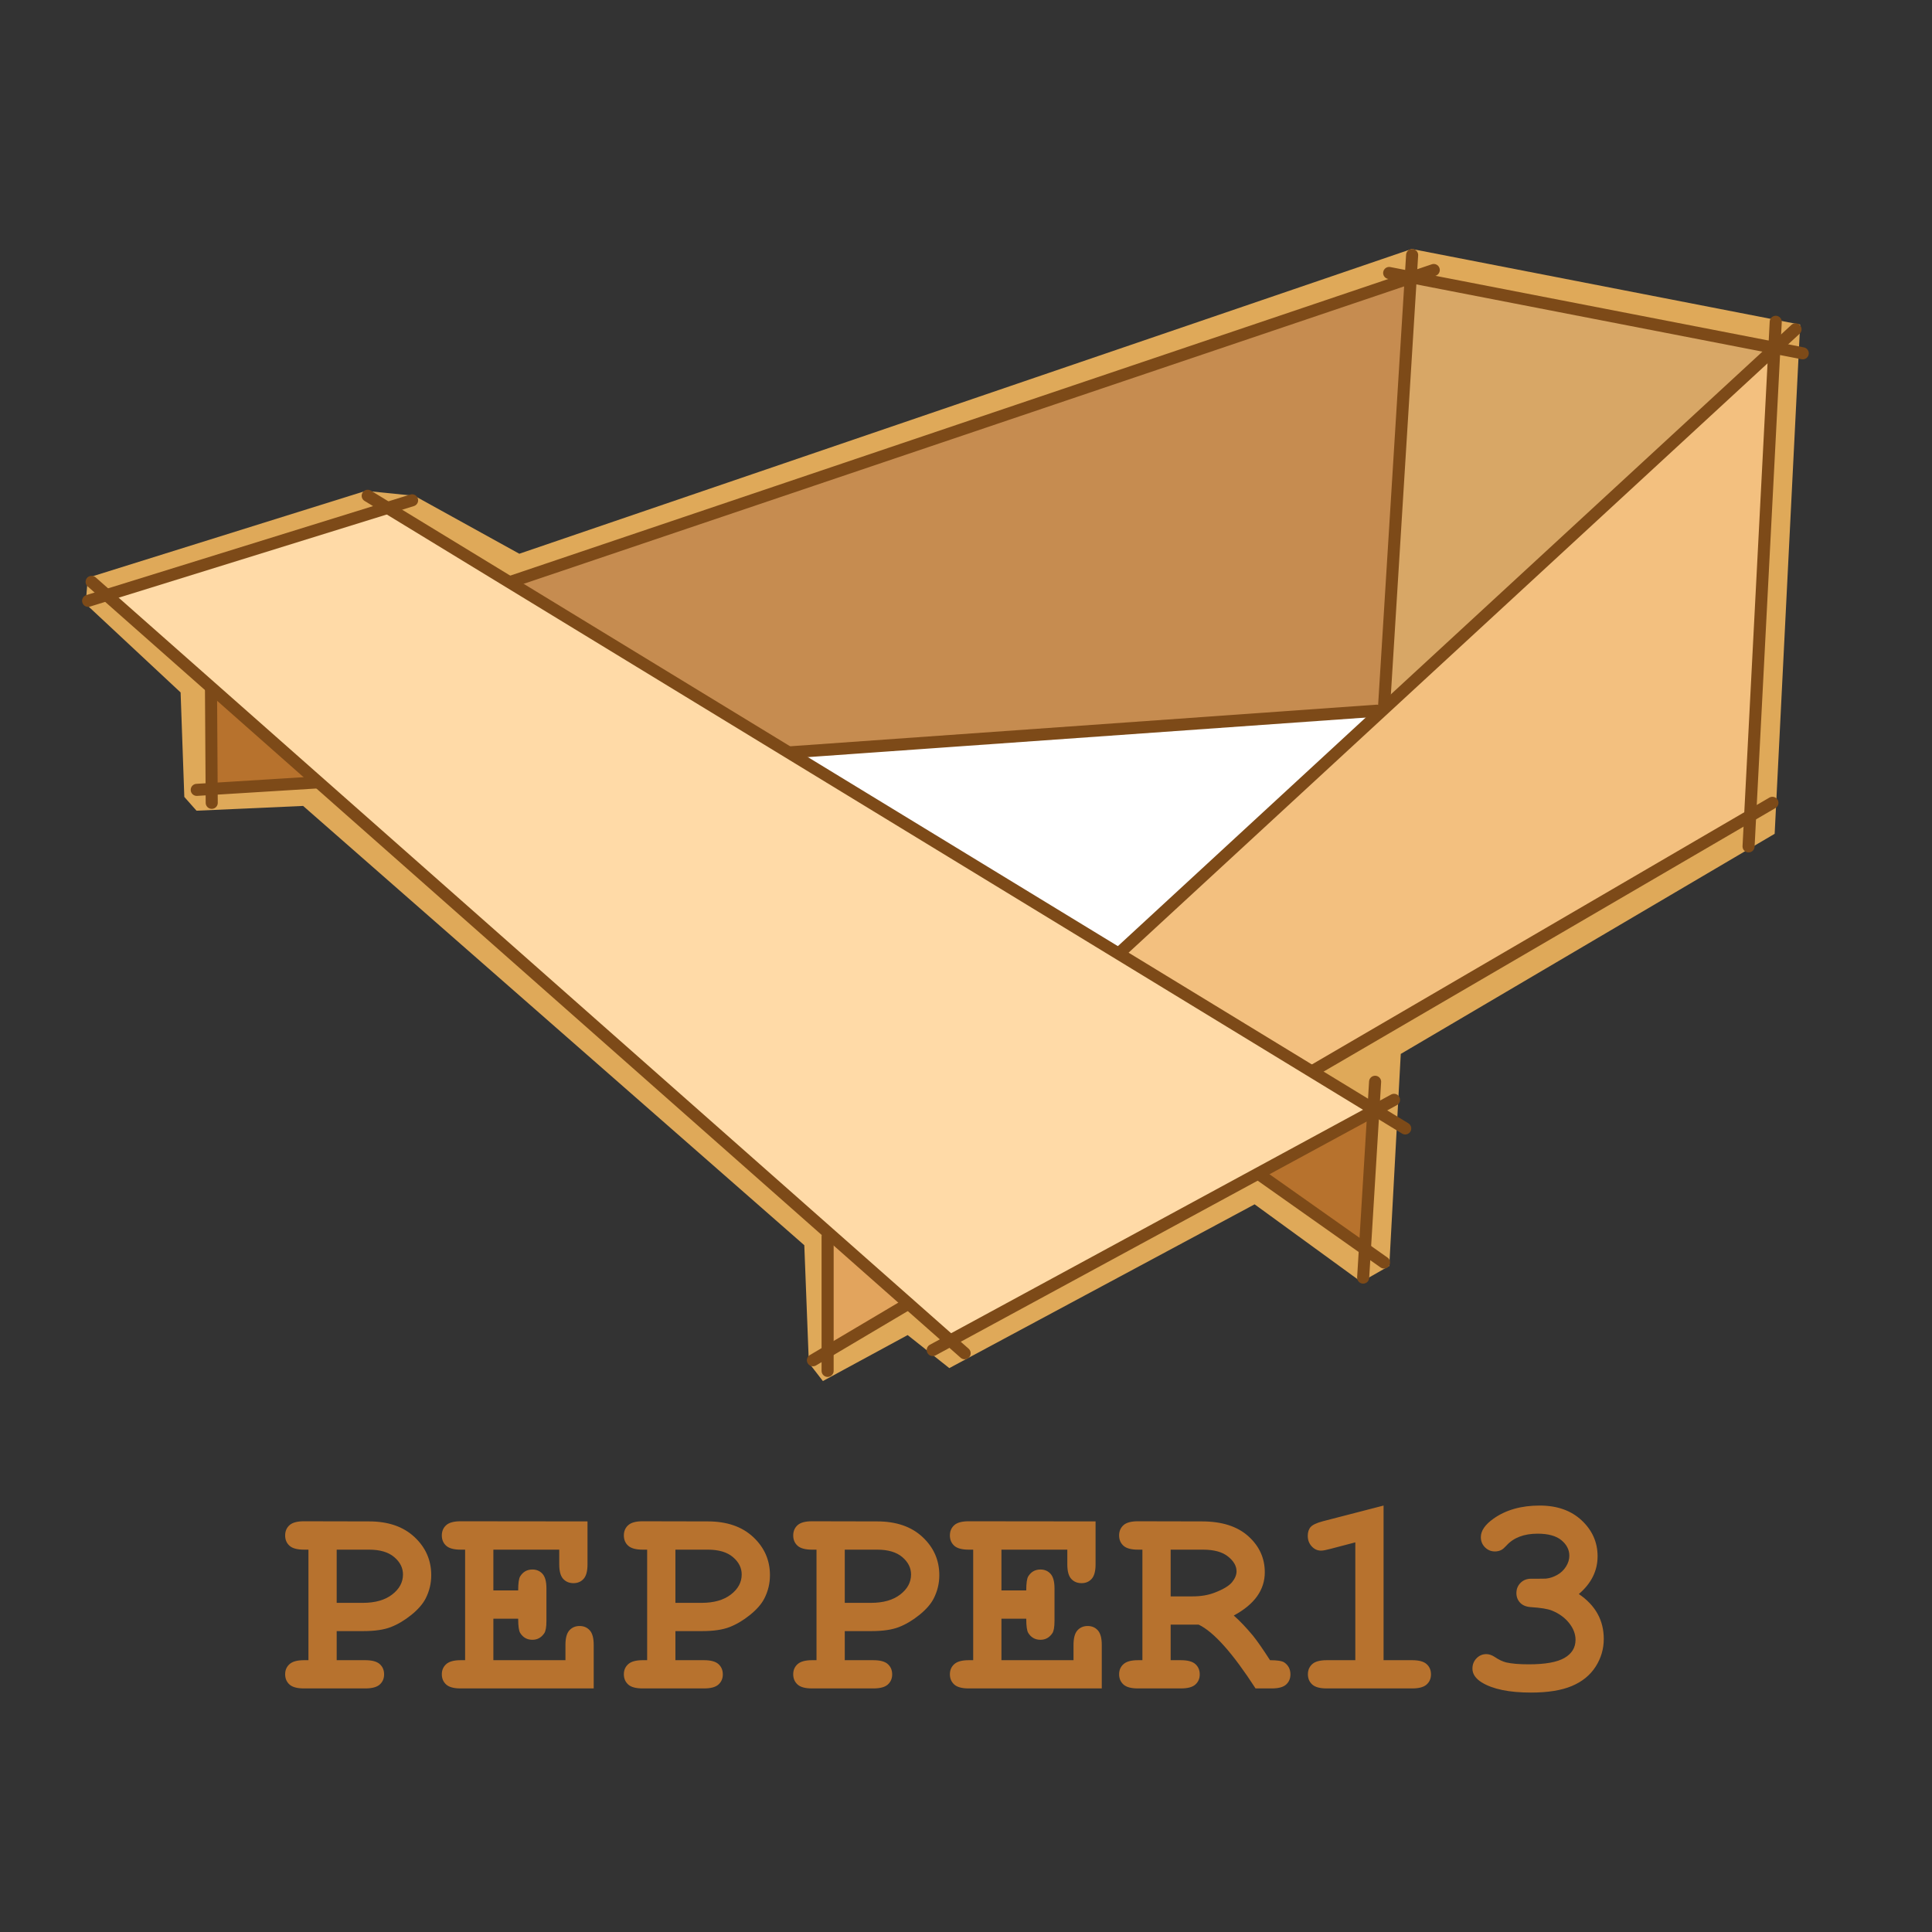 <?xml version="1.0"?>
<svg version="1.1" xmlns="http://www.w3.org/2000/svg" xmlns:xlink="http://www.w3.org/1999/xlink" width="1280" height="1280">
    <rect width="100%" height="100%" fill="#333333" stroke="none"/>
    <desc iVinci="yes" version="4.6" gridStep="20" showGrid="no" snapToGrid="no" codePlatform="0"/>
    <g id="Layer1" name="Layer 3" opacity="1">
        <g id="Shape1">
            <desc shapeID="1" type="0" basicInfo-basicType="0" basicInfo-roundedRectRadius="12" basicInfo-polygonSides="6" basicInfo-starPoints="5" bounding="rect(-567.95,-375.016,1135.9,750.032)" text="" font-familyName="Helvetica" font-pixelSize="20" font-bold="0" font-underline="0" font-alignment="1" strokeStyle="0" markerStart="0" markerEnd="0" shadowEnabled="0" shadowOffsetX="0" shadowOffsetY="2" shadowBlur="4" shadowOpacity="160" blurEnabled="0" blurRadius="4" transform="matrix(1,0,0,1,624.701,539.961)" pers-center="0,0" pers-size="0,0" pers-start="0,0" pers-end="0,0" locked="0" mesh="" flag=""/>
            <path id="shapePath1" d="M58.182,382.779 L242.325,325.209 L274.58,328.475 L344.053,366.868 L935.294,164.945 L1192.65,215.043 L1175.76,552.411 L928.044,698.25 L920.439,838.699 C920.439,838.699 901.878,849.32 901.878,849.32 C901.878,849.32 831.213,797.898 831.213,797.898 L628.943,906.41 L601.339,884.518 L545.179,914.977 L535.884,902.955 L532.872,824.99 L200.824,533.95 L130.193,537.113 L122.111,527.976 L119.651,458.751 L56.751,400.067 L58.182,382.779 Z" style="stroke:none;fill-rule:evenodd;fill:#dfa959;fill-opacity:1;"/>
        </g>
    </g>
    <g id="Layer2" name="Layer 4" opacity="1">
        <g id="Shape2">
            <desc shapeID="2" type="0" basicInfo-basicType="0" basicInfo-roundedRectRadius="12" basicInfo-polygonSides="6" basicInfo-starPoints="5" bounding="rect(-419.796,-276.473,839.591,552.945)" text="" font-familyName="Helvetica" font-pixelSize="20" font-bold="0" font-underline="0" font-alignment="1" strokeStyle="0" markerStart="0" markerEnd="0" shadowEnabled="0" shadowOffsetX="0" shadowOffsetY="2" shadowBlur="4" shadowOpacity="160" blurEnabled="0" blurRadius="4" transform="matrix(1,0,0,1,490.093,612.517)" pers-center="0,0" pers-size="0,0" pers-start="0,0" pers-end="0,0" locked="0" mesh="" flag=""/>
            <path id="shapePath2" d="M70.297,394.286 C70.297,394.286 259.381,336.044 259.381,336.044 C259.381,336.044 909.888,735.426 909.888,735.426 C909.888,735.426 630.76,888.989 630.76,888.989 C630.76,888.989 70.297,394.286 70.297,394.286 Z" style="stroke:none;fill-rule:evenodd;fill:#ffdaa7;fill-opacity:1;"/>
        </g>
    </g>
    <g id="Layer3" name="Layer 6" opacity="1">
        <g id="Shape3">
            <desc shapeID="3" type="0" basicInfo-basicType="0" basicInfo-roundedRectRadius="12" basicInfo-polygonSides="6" basicInfo-starPoints="5" bounding="rect(-193.303,-79.868,386.607,159.736)" text="" font-familyName="Helvetica" font-pixelSize="20" font-bold="0" font-underline="0" font-alignment="1" strokeStyle="0" markerStart="0" markerEnd="0" shadowEnabled="0" shadowOffsetX="0" shadowOffsetY="2" shadowBlur="4" shadowOpacity="160" blurEnabled="0" blurRadius="4" transform="matrix(1,0,0,1,720.053,551.263)" pers-center="0,0" pers-size="0,0" pers-start="0,0" pers-end="0,0" locked="0" mesh="" flag=""/>
            <path id="shapePath3" d="M526.75,498.634 C526.75,498.634 913.356,471.396 913.356,471.396 C913.356,471.396 740.668,631.131 740.668,631.131 C740.668,631.131 526.75,498.634 526.75,498.634 Z" style="stroke:none;fill-rule:evenodd;fill:#ffffff;fill-opacity:1;"/>
        </g>
        <g id="Shape4">
            <desc shapeID="4" type="0" basicInfo-basicType="0" basicInfo-roundedRectRadius="12" basicInfo-polygonSides="6" basicInfo-starPoints="5" bounding="rect(-36.85,-45.136,73.701,90.272)" text="" font-familyName="Helvetica" font-pixelSize="20" font-bold="0" font-underline="0" font-alignment="1" strokeStyle="0" markerStart="0" markerEnd="0" shadowEnabled="0" shadowOffsetX="0" shadowOffsetY="2" shadowBlur="4" shadowOpacity="160" blurEnabled="0" blurRadius="4" transform="matrix(1,0,0,1,873.288,780.334)" pers-center="0,0" pers-size="0,0" pers-start="0,0" pers-end="0,0" locked="0" mesh="" flag=""/>
            <path id="shapePath4" d="M836.438,777.048 C836.438,777.048 910.139,735.199 910.139,735.199 C910.139,735.199 903.642,825.47 903.642,825.47 C903.642,825.47 836.438,777.048 836.438,777.048 Z" style="stroke:none;fill-rule:evenodd;fill:#b7722d;fill-opacity:1;"/>
        </g>
        <g id="Shape5">
            <desc shapeID="5" type="0" basicInfo-basicType="0" basicInfo-roundedRectRadius="12" basicInfo-polygonSides="6" basicInfo-starPoints="5" bounding="rect(-25.938,-38.366,51.875,76.732)" text="" font-familyName="Helvetica" font-pixelSize="20" font-bold="0" font-underline="0" font-alignment="1" strokeStyle="0" markerStart="0" markerEnd="0" shadowEnabled="0" shadowOffsetX="0" shadowOffsetY="2" shadowBlur="4" shadowOpacity="160" blurEnabled="0" blurRadius="4" transform="matrix(1,0,0,1,574.841,856.588)" pers-center="0,0" pers-size="0,0" pers-start="0,0" pers-end="0,0" locked="0" mesh="" flag=""/>
            <path id="shapePath5" d="M549.336,818.222 C549.336,818.222 600.779,862.749 600.779,862.749 C600.779,862.749 548.904,894.954 548.904,894.954 C548.904,894.954 549.336,818.222 549.336,818.222 Z" style="stroke:none;fill-rule:evenodd;fill:#e2a45d;fill-opacity:1;"/>
        </g>
        <g id="Shape6">
            <desc shapeID="6" type="0" basicInfo-basicType="0" basicInfo-roundedRectRadius="12" basicInfo-polygonSides="6" basicInfo-starPoints="5" bounding="rect(-34.836,-32.953,69.672,65.906)" text="" font-familyName="Helvetica" font-pixelSize="20" font-bold="0" font-underline="0" font-alignment="1" strokeStyle="0" markerStart="0" markerEnd="0" shadowEnabled="0" shadowOffsetX="0" shadowOffsetY="2" shadowBlur="4" shadowOpacity="160" blurEnabled="0" blurRadius="4" transform="matrix(1,0,0,1,175.33,490.003)" pers-center="0,0" pers-size="0,0" pers-start="0,0" pers-end="0,0" locked="0" mesh="" flag=""/>
            <path id="shapePath6" d="M140.913,457.05 C140.913,457.05 210.166,517.516 210.166,517.516 C210.166,517.516 140.494,522.956 140.494,522.956 C140.494,522.956 140.913,457.05 140.913,457.05 Z" style="stroke:none;fill-rule:evenodd;fill:#b7722d;fill-opacity:1;"/>
        </g>
        <g id="Shape7">
            <desc shapeID="7" type="0" basicInfo-basicType="0" basicInfo-roundedRectRadius="12" basicInfo-polygonSides="6" basicInfo-starPoints="5" bounding="rect(-298.828,-157.778,597.655,315.555)" text="" font-familyName="Helvetica" font-pixelSize="20" font-bold="0" font-underline="0" font-alignment="1" strokeStyle="0" markerStart="0" markerEnd="0" shadowEnabled="0" shadowOffsetX="0" shadowOffsetY="2" shadowBlur="4" shadowOpacity="160" blurEnabled="0" blurRadius="4" transform="matrix(1,0,0,1,635.572,341.842)" pers-center="0,0" pers-size="0,0" pers-start="0,0" pers-end="0,0" locked="0" mesh="" flag=""/>
            <path id="shapePath7" d="M336.744,385.625 C336.744,385.625 934.4,184.064 934.4,184.064 C934.4,184.064 916.786,471.568 916.786,471.568 C916.786,471.568 524.363,499.619 524.363,499.619 C524.363,499.619 336.744,385.625 336.744,385.625 Z" style="stroke:none;fill-rule:evenodd;fill:#c68c50;fill-opacity:1;"/>
        </g>
        <g id="Shape8">
            <desc shapeID="8" type="0" basicInfo-basicType="0" basicInfo-roundedRectRadius="12" basicInfo-polygonSides="6" basicInfo-starPoints="5" bounding="rect(-217.149,-238.775,434.299,477.551)" text="" font-familyName="Helvetica" font-pixelSize="20" font-bold="0" font-underline="0" font-alignment="1" strokeStyle="0" markerStart="0" markerEnd="0" shadowEnabled="0" shadowOffsetX="0" shadowOffsetY="2" shadowBlur="4" shadowOpacity="160" blurEnabled="0" blurRadius="4" transform="matrix(1,0,0,1,958.751,470.394)" pers-center="0,0" pers-size="0,0" pers-start="0,0" pers-end="0,0" locked="0" mesh="" flag=""/>
            <path id="shapePath8" d="M741.602,631.131 C741.602,631.131 869.399,709.169 869.399,709.169 C869.399,709.169 1159.72,539.48 1159.72,539.48 C1159.72,539.48 1175.9,231.618 1175.9,231.618 C1175.9,231.618 741.602,631.131 741.602,631.131 Z" style="stroke:none;fill-rule:evenodd;fill:#f3c07f;fill-opacity:1;"/>
        </g>
        <g id="Shape9">
            <desc shapeID="9" type="0" basicInfo-basicType="0" basicInfo-roundedRectRadius="12" basicInfo-polygonSides="6" basicInfo-starPoints="5" bounding="rect(-127.173,-142.217,254.346,284.435)" text="" font-familyName="Helvetica" font-pixelSize="20" font-bold="0" font-underline="0" font-alignment="1" strokeStyle="0" markerStart="0" markerEnd="0" shadowEnabled="0" shadowOffsetX="0" shadowOffsetY="2" shadowBlur="4" shadowOpacity="160" blurEnabled="0" blurRadius="4" transform="matrix(1,0,0,1,1046.48,326.281)" pers-center="0,0" pers-size="0,0" pers-start="0,0" pers-end="0,0" locked="0" mesh="" flag=""/>
            <path id="shapePath9" d="M935.009,184.064 C935.009,184.064 1173.65,229.939 1173.65,229.939 C1173.65,229.939 919.302,468.499 919.302,468.499 C919.302,468.499 935.009,184.064 935.009,184.064 Z" style="stroke:none;fill-rule:evenodd;fill:#d8a766;fill-opacity:1;"/>
        </g>
    </g>
    <g id="Layer4" name="Layer 5" opacity="1"/>
    <g id="Layer5" name="Layer 1" opacity="1">
        <g id="Shape10">
            <desc shapeID="10" type="0" basicInfo-basicType="0" basicInfo-roundedRectRadius="12" basicInfo-polygonSides="6" basicInfo-starPoints="5" bounding="rect(-343.689,-209.575,687.379,419.149)" text="" font-familyName="Helvetica" font-pixelSize="20" font-bold="0" font-underline="0" font-alignment="1" strokeStyle="0" markerStart="0" markerEnd="0" shadowEnabled="0" shadowOffsetX="0" shadowOffsetY="2" shadowBlur="4" shadowOpacity="160" blurEnabled="0" blurRadius="4" transform="matrix(1,0,0,1,587.302,538.042)" pers-center="0,0" pers-size="0,0" pers-start="0,0" pers-end="0,0" locked="0" mesh="" flag=""/>
            <path id="shapePath10" d="M243.613,328.468 L930.992,747.617 " style="stroke:#7d4a18;stroke-opacity:1;stroke-width:8;stroke-linejoin:miter;stroke-miterlimit:2;stroke-linecap:round;fill-rule:evenodd;fill:#ffffff;fill-opacity:1;"/>
        </g>
        <g id="Shape11">
            <desc shapeID="11" type="0" basicInfo-basicType="0" basicInfo-roundedRectRadius="12" basicInfo-polygonSides="6" basicInfo-starPoints="5" bounding="rect(-3.959,-64.866,7.918,129.732)" text="" font-familyName="Helvetica" font-pixelSize="20" font-bold="0" font-underline="0" font-alignment="1" strokeStyle="0" markerStart="0" markerEnd="0" shadowEnabled="0" shadowOffsetX="0" shadowOffsetY="2" shadowBlur="4" shadowOpacity="160" blurEnabled="0" blurRadius="4" transform="matrix(1,0,0,1,907.087,781.571)" pers-center="0,0" pers-size="0,0" pers-start="0,0" pers-end="0,0" locked="0" mesh="" flag=""/>
            <path id="shapePath11" d="M911.045,716.705 L903.128,846.437 " style="stroke:#7d4a18;stroke-opacity:1;stroke-width:8;stroke-linejoin:miter;stroke-miterlimit:2;stroke-linecap:round;fill-rule:evenodd;fill:#ffffff;fill-opacity:1;"/>
        </g>
        <g id="Shape12">
            <desc shapeID="12" type="0" basicInfo-basicType="0" basicInfo-roundedRectRadius="12" basicInfo-polygonSides="6" basicInfo-starPoints="5" bounding="rect(-136.996,-26.611,273.993,53.223)" text="" font-familyName="Helvetica" font-pixelSize="20" font-bold="0" font-underline="0" font-alignment="1" strokeStyle="0" markerStart="0" markerEnd="0" shadowEnabled="0" shadowOffsetX="0" shadowOffsetY="2" shadowBlur="4" shadowOpacity="160" blurEnabled="0" blurRadius="4" transform="matrix(1,0,0,1,1057.36,207.466)" pers-center="0,0" pers-size="0,0" pers-start="0,0" pers-end="0,0" locked="0" mesh="" flag=""/>
            <path id="shapePath12" d="M920.367,180.854 L1194.36,234.077 " style="stroke:#7d4a18;stroke-opacity:1;stroke-width:8;stroke-linejoin:miter;stroke-miterlimit:2;stroke-linecap:round;fill-rule:evenodd;fill:#ffffff;fill-opacity:1;"/>
        </g>
        <g id="Shape13">
            <desc shapeID="13" type="0" basicInfo-basicType="0" basicInfo-roundedRectRadius="12" basicInfo-polygonSides="6" basicInfo-starPoints="5" bounding="rect(-9.002,-173.777,18.004,347.555)" text="" font-familyName="Helvetica" font-pixelSize="20" font-bold="0" font-underline="0" font-alignment="1" strokeStyle="0" markerStart="0" markerEnd="0" shadowEnabled="0" shadowOffsetX="0" shadowOffsetY="2" shadowBlur="4" shadowOpacity="160" blurEnabled="0" blurRadius="4" transform="matrix(1,0,0,1,1167.47,386.982)" pers-center="0,0" pers-size="0,0" pers-start="0,0" pers-end="0,0" locked="0" mesh="" flag=""/>
            <path id="shapePath13" d="M1176.47,213.205 L1158.47,560.76 " style="stroke:#7d4a18;stroke-opacity:1;stroke-width:8;stroke-linejoin:miter;stroke-miterlimit:2;stroke-linecap:round;fill-rule:evenodd;fill:#ffffff;fill-opacity:1;"/>
        </g>
        <g id="Shape14">
            <desc shapeID="14" type="0" basicInfo-basicType="0" basicInfo-roundedRectRadius="12" basicInfo-polygonSides="6" basicInfo-starPoints="5" bounding="rect(-107.313,-33.303,214.626,66.607)" text="" font-familyName="Helvetica" font-pixelSize="20" font-bold="0" font-underline="0" font-alignment="1" strokeStyle="0" markerStart="0" markerEnd="0" shadowEnabled="0" shadowOffsetX="0" shadowOffsetY="2" shadowBlur="4" shadowOpacity="160" blurEnabled="0" blurRadius="4" transform="matrix(1,0,0,1,165.709,364.774)" pers-center="0,0" pers-size="0,0" pers-start="0,0" pers-end="0,0" locked="0" mesh="" flag=""/>
            <path id="shapePath14" d="M58.396,398.077 L273.022,331.47 " style="stroke:#7d4a18;stroke-opacity:1;stroke-width:8;stroke-linejoin:miter;stroke-miterlimit:2;stroke-linecap:round;fill-rule:evenodd;fill:#ffffff;fill-opacity:1;"/>
        </g>
        <g id="Shape15">
            <desc shapeID="15" type="0" basicInfo-basicType="0" basicInfo-roundedRectRadius="12" basicInfo-polygonSides="6" basicInfo-starPoints="5" bounding="rect(-289.201,-255.533,578.402,511.066)" text="" font-familyName="Helvetica" font-pixelSize="20" font-bold="0" font-underline="0" font-alignment="1" strokeStyle="0" markerStart="0" markerEnd="0" shadowEnabled="0" shadowOffsetX="0" shadowOffsetY="2" shadowBlur="4" shadowOpacity="160" blurEnabled="0" blurRadius="4" transform="matrix(1,0,0,1,349.905,641.023)" pers-center="0,0" pers-size="0,0" pers-start="0,0" pers-end="0,0" locked="0" mesh="" flag=""/>
            <path id="shapePath15" d="M60.704,385.491 L639.106,896.557 " style="stroke:#7d4a18;stroke-opacity:1;stroke-width:8;stroke-linejoin:miter;stroke-miterlimit:2;stroke-linecap:round;fill-rule:evenodd;fill:#ffffff;fill-opacity:1;"/>
        </g>
        <g id="Shape16">
            <desc shapeID="16" type="0" basicInfo-basicType="0" basicInfo-roundedRectRadius="12" basicInfo-polygonSides="6" basicInfo-starPoints="5" bounding="rect(-152.805,-82.894,305.609,165.787)" text="" font-familyName="Helvetica" font-pixelSize="20" font-bold="0" font-underline="0" font-alignment="1" strokeStyle="0" markerStart="0" markerEnd="0" shadowEnabled="0" shadowOffsetX="0" shadowOffsetY="2" shadowBlur="4" shadowOpacity="160" blurEnabled="0" blurRadius="4" transform="matrix(1,0,0,1,770.771,811.557)" pers-center="0,0" pers-size="0,0" pers-start="0,0" pers-end="0,0" locked="0" mesh="" flag=""/>
            <path id="shapePath16" d="M923.575,728.664 L617.966,894.451 " style="stroke:#7d4a18;stroke-opacity:1;stroke-width:8;stroke-linejoin:miter;stroke-miterlimit:2;stroke-linecap:round;fill-rule:evenodd;fill:#ffffff;fill-opacity:1;"/>
        </g>
        <g id="Shape17">
            <desc shapeID="17" type="0" basicInfo-basicType="0" basicInfo-roundedRectRadius="12" basicInfo-polygonSides="6" basicInfo-starPoints="5" bounding="rect(-41.535,-29.334,83.07,58.669)" text="" font-familyName="Helvetica" font-pixelSize="20" font-bold="0" font-underline="0" font-alignment="1" strokeStyle="0" markerStart="0" markerEnd="0" shadowEnabled="0" shadowOffsetX="0" shadowOffsetY="2" shadowBlur="4" shadowOpacity="160" blurEnabled="0" blurRadius="4" transform="matrix(1,0,0,1,875.425,807.114)" pers-center="0,0" pers-size="0,0" pers-start="0,0" pers-end="0,0" locked="0" mesh="" flag=""/>
            <path id="shapePath17" d="M833.89,777.78 L916.96,836.449 " style="stroke:#7d4a18;stroke-opacity:1;stroke-width:8;stroke-linejoin:miter;stroke-miterlimit:2;stroke-linecap:round;fill-rule:evenodd;fill:#ffffff;fill-opacity:1;"/>
        </g>
        <g id="Shape18">
            <desc shapeID="18" type="0" basicInfo-basicType="0" basicInfo-roundedRectRadius="12" basicInfo-polygonSides="6" basicInfo-starPoints="5" bounding="rect(-194.027,-13.762,388.054,27.523)" text="" font-familyName="Helvetica" font-pixelSize="20" font-bold="0" font-underline="0" font-alignment="1" strokeStyle="0" markerStart="0" markerEnd="0" shadowEnabled="0" shadowOffsetX="0" shadowOffsetY="2" shadowBlur="4" shadowOpacity="160" blurEnabled="0" blurRadius="4" transform="matrix(1,0,0,1,718.098,484.637)" pers-center="0,0" pers-size="0,0" pers-start="0,0" pers-end="0,0" locked="0" mesh="" flag=""/>
            <path id="shapePath18" d="M524.071,498.398 L912.125,470.875 " style="stroke:#7d4a18;stroke-opacity:1;stroke-width:8;stroke-linejoin:miter;stroke-miterlimit:2;stroke-linecap:round;fill-rule:evenodd;fill:#ffffff;fill-opacity:1;"/>
        </g>
        <g id="Shape19">
            <desc shapeID="19" type="0" basicInfo-basicType="0" basicInfo-roundedRectRadius="12" basicInfo-polygonSides="6" basicInfo-starPoints="5" bounding="rect(-9.306,-149.774,18.611,299.549)" text="" font-familyName="Helvetica" font-pixelSize="20" font-bold="0" font-underline="0" font-alignment="1" strokeStyle="0" markerStart="0" markerEnd="0" shadowEnabled="0" shadowOffsetX="0" shadowOffsetY="2" shadowBlur="4" shadowOpacity="160" blurEnabled="0" blurRadius="4" transform="matrix(1,0,0,1,926.266,318.755)" pers-center="0,0" pers-size="0,0" pers-start="0,0" pers-end="0,0" locked="0" mesh="" flag=""/>
            <path id="shapePath19" d="M916.96,468.53 L935.571,168.981 " style="stroke:#7d4a18;stroke-opacity:1;stroke-width:8;stroke-linejoin:miter;stroke-miterlimit:2;stroke-linecap:round;fill-rule:evenodd;fill:#ffffff;fill-opacity:1;"/>
        </g>
        <g id="Shape20">
            <desc shapeID="20" type="0" basicInfo-basicType="0" basicInfo-roundedRectRadius="12" basicInfo-polygonSides="6" basicInfo-starPoints="5" bounding="rect(-0.24,-42.283,0.481,84.565)" text="" font-familyName="Helvetica" font-pixelSize="20" font-bold="0" font-underline="0" font-alignment="1" strokeStyle="0" markerStart="0" markerEnd="0" shadowEnabled="0" shadowOffsetX="0" shadowOffsetY="2" shadowBlur="4" shadowOpacity="160" blurEnabled="0" blurRadius="4" transform="matrix(1,0,0,0.888,140.034,494.37)" pers-center="0,0" pers-size="0,0" pers-start="0,0" pers-end="0,0" locked="0" mesh="" flag=""/>
            <path id="shapePath20" d="M139.794,456.844 L140.275,531.896 " style="stroke:#7d4a18;stroke-opacity:1;stroke-width:8;stroke-linejoin:miter;stroke-miterlimit:2;stroke-linecap:round;fill-rule:evenodd;fill:#ffffff;fill-opacity:1;"/>
        </g>
        <g id="Shape21">
            <desc shapeID="21" type="0" basicInfo-basicType="0" basicInfo-roundedRectRadius="12" basicInfo-polygonSides="6" basicInfo-starPoints="5" bounding="rect(-305.794,-103.303,611.587,206.606)" text="" font-familyName="Helvetica" font-pixelSize="20" font-bold="0" font-underline="0" font-alignment="1" strokeStyle="0" markerStart="0" markerEnd="0" shadowEnabled="0" shadowOffsetX="0" shadowOffsetY="2" shadowBlur="4" shadowOpacity="160" blurEnabled="0" blurRadius="4" transform="matrix(1,0,0,1,644.108,282.188)" pers-center="0,0" pers-size="0,0" pers-start="0,0" pers-end="0,0" locked="0" mesh="" flag=""/>
            <path id="shapePath21" d="M338.315,385.491 L949.902,178.885 " style="stroke:#7d4a18;stroke-opacity:1;stroke-width:8;stroke-linejoin:miter;stroke-miterlimit:2;stroke-linecap:round;fill-rule:evenodd;fill:#ffffff;fill-opacity:1;"/>
        </g>
        <g id="Shape22">
            <desc shapeID="22" type="0" basicInfo-basicType="0" basicInfo-roundedRectRadius="12" basicInfo-polygonSides="6" basicInfo-starPoints="5" bounding="rect(-1.52588e-05,-49.693,0,99.385)" text="" font-familyName="Helvetica" font-pixelSize="20" font-bold="0" font-underline="0" font-alignment="1" strokeStyle="0" markerStart="0" markerEnd="0" shadowEnabled="0" shadowOffsetX="0" shadowOffsetY="2" shadowBlur="4" shadowOpacity="160" blurEnabled="0" blurRadius="4" transform="matrix(1,0,0,0.895,548.315,863.746)" pers-center="0,0" pers-size="0,0" pers-start="0,0" pers-end="0,0" locked="0" mesh="" flag=""/>
            <path id="shapePath22" d="M548.315,819.251 L548.315,908.242 " style="stroke:#7d4a18;stroke-opacity:1;stroke-width:8;stroke-linejoin:miter;stroke-miterlimit:2;stroke-linecap:round;fill-rule:evenodd;fill:#ffffff;fill-opacity:1;"/>
        </g>
        <g id="Shape23">
            <desc shapeID="23" type="0" basicInfo-basicType="0" basicInfo-roundedRectRadius="12" basicInfo-polygonSides="6" basicInfo-starPoints="5" bounding="rect(-151.998,-88.655,303.996,177.31)" text="" font-familyName="Helvetica" font-pixelSize="20" font-bold="0" font-underline="0" font-alignment="1" strokeStyle="0" markerStart="0" markerEnd="0" shadowEnabled="0" shadowOffsetX="0" shadowOffsetY="2" shadowBlur="4" shadowOpacity="160" blurEnabled="0" blurRadius="4" transform="matrix(1,0,0,1,1022.27,620.551)" pers-center="0,0" pers-size="0,0" pers-start="0,0" pers-end="0,0" locked="0" mesh="" flag=""/>
            <path id="shapePath23" d="M870.274,709.206 L1174.27,531.896 " style="stroke:#7d4a18;stroke-opacity:1;stroke-width:8;stroke-linejoin:miter;stroke-miterlimit:2;stroke-linecap:round;fill-rule:evenodd;fill:#ffffff;fill-opacity:1;"/>
        </g>
        <g id="Shape24">
            <desc shapeID="24" type="0" basicInfo-basicType="0" basicInfo-roundedRectRadius="12" basicInfo-polygonSides="6" basicInfo-starPoints="5" bounding="rect(-223.757,-206.387,447.515,412.772)" text="" font-familyName="Helvetica" font-pixelSize="20" font-bold="0" font-underline="0" font-alignment="1" strokeStyle="0" markerStart="0" markerEnd="0" shadowEnabled="0" shadowOffsetX="0" shadowOffsetY="2" shadowBlur="4" shadowOpacity="160" blurEnabled="0" blurRadius="4" transform="matrix(1,0,0,1,965.812,424.574)" pers-center="0,0" pers-size="0,0" pers-start="0,0" pers-end="0,0" locked="0" mesh="" flag=""/>
            <path id="shapePath24" d="M742.055,630.959 L1189.57,218.187 " style="stroke:#7d4a18;stroke-opacity:1;stroke-width:8;stroke-linejoin:miter;stroke-miterlimit:2;stroke-linecap:round;fill-rule:evenodd;fill:#ffffff;fill-opacity:1;"/>
        </g>
        <g id="Shape25">
            <desc shapeID="25" type="0" basicInfo-basicType="0" basicInfo-roundedRectRadius="12" basicInfo-polygonSides="6" basicInfo-starPoints="5" bounding="rect(-40.039,-2.477,80.078,4.953)" text="" font-familyName="Helvetica" font-pixelSize="20" font-bold="0" font-underline="0" font-alignment="1" strokeStyle="0" markerStart="0" markerEnd="0" shadowEnabled="0" shadowOffsetX="0" shadowOffsetY="2" shadowBlur="4" shadowOpacity="160" blurEnabled="0" blurRadius="4" transform="matrix(1,0,0,1,170.388,520.828)" pers-center="0,0" pers-size="0,0" pers-start="0,0" pers-end="0,0" locked="0" mesh="" flag=""/>
            <path id="shapePath25" d="M130.349,523.305 L210.427,518.352 " style="stroke:#7d4a18;stroke-opacity:1;stroke-width:8;stroke-linejoin:miter;stroke-miterlimit:2;stroke-linecap:round;fill-rule:evenodd;fill:#ffffff;fill-opacity:1;"/>
        </g>
        <g id="Shape26">
            <desc shapeID="26" type="0" basicInfo-basicType="0" basicInfo-roundedRectRadius="12" basicInfo-polygonSides="6" basicInfo-starPoints="5" bounding="rect(-33.901,-20.193,67.803,40.386)" text="" font-familyName="Helvetica" font-pixelSize="20" font-bold="0" font-underline="0" font-alignment="1" strokeStyle="0" markerStart="0" markerEnd="0" shadowEnabled="0" shadowOffsetX="0" shadowOffsetY="2" shadowBlur="4" shadowOpacity="160" blurEnabled="0" blurRadius="4" transform="matrix(0.932,0,0,0.928,570.191,882.476)" pers-center="0,0" pers-size="0,0" pers-start="0,0" pers-end="0,0" locked="0" mesh="" flag=""/>
            <path id="shapePath26" d="M538.592,901.205 L601.79,863.746 " style="stroke:#7d4a18;stroke-opacity:1;stroke-width:8;stroke-linejoin:miter;stroke-miterlimit:2;stroke-linecap:round;fill-rule:evenodd;fill:#ffffff;fill-opacity:1;"/>
        </g>
    </g>
    <g id="Layer6" name="Layer 7" opacity="1">
        <g id="Shape27">
            <desc shapeID="27" type="2" basicInfo-basicType="0" basicInfo-roundedRectRadius="12" basicInfo-polygonSides="6" basicInfo-starPoints="5" bounding="rect(-540.612,-103.647,1081.22,207.294)" text="PEPPER13" font-familyName="Courier New" font-pixelSize="187" font-bold="1" font-underline="0" font-alignment="1" strokeStyle="0" markerStart="0" markerEnd="0" shadowEnabled="0" shadowOffsetX="0" shadowOffsetY="2" shadowBlur="4" shadowOpacity="160" blurEnabled="0" blurRadius="4" transform="matrix(1,0,0,1,626.592,1068.6)" pers-center="0,0" pers-size="0,0" pers-start="0,0" pers-end="0,0" locked="0" mesh="" flag=""/>
            <path id="shapePath27" d="M223.068,1080.65 L223.068,1099.92 L241.969,1099.92 C246.474,1099.92 249.685,1100.78 251.602,1102.52 C253.52,1104.25 254.478,1106.52 254.478,1109.32 C254.478,1112.06 253.52,1114.3 251.602,1116.03 C249.685,1117.77 246.474,1118.63 241.969,1118.63 L201.428,1118.63 C196.924,1118.63 193.713,1117.77 191.795,1116.03 C189.878,1114.3 188.919,1112.03 188.919,1109.23 C188.919,1106.49 189.893,1104.25 191.841,1102.52 C193.789,1100.78 196.984,1099.92 201.428,1099.92 L204.35,1099.92 L204.35,1026.69 L201.428,1026.69 C196.924,1026.69 193.713,1025.82 191.795,1024.08 C189.878,1022.35 188.919,1020.08 188.919,1017.28 C188.919,1014.48 189.878,1012.21 191.795,1010.48 C193.713,1008.74 196.924,1007.88 201.428,1007.88 L244.526,1007.97 C257.187,1007.97 267.216,1011.42 274.612,1018.33 C282.008,1025.24 285.706,1033.66 285.706,1043.58 C285.706,1049.06 284.458,1054.23 281.962,1059.1 C280.075,1062.75 276.925,1066.36 272.512,1069.92 C268.099,1073.48 263.594,1076.16 258.998,1077.96 C254.402,1079.75 248.33,1080.65 240.782,1080.65 L223.068,1080.65 M223.068,1061.93 L240.417,1061.93 C248.574,1061.93 255.042,1060.09 259.82,1056.41 C264.598,1052.73 266.988,1048.3 266.988,1043.12 C266.988,1038.74 265.055,1034.9 261.19,1031.62 C257.324,1028.33 251.8,1026.69 244.617,1026.69 L223.068,1026.69 L223.068,1061.93 M326.871,1072.43 L326.871,1099.92 L374.625,1099.92 L374.625,1089.78 C374.625,1085.28 375.493,1082.07 377.228,1080.15 C378.963,1078.23 381.23,1077.27 384.03,1077.27 C386.769,1077.27 389.007,1078.23 390.741,1080.15 C392.476,1082.07 393.344,1085.28 393.344,1089.78 L393.344,1118.63 L305.231,1118.63 C300.726,1118.63 297.515,1117.77 295.598,1116.03 C293.68,1114.3 292.722,1112.03 292.722,1109.23 C292.722,1106.49 293.696,1104.25 295.643,1102.52 C297.591,1100.78 300.787,1099.92 305.231,1099.92 L308.153,1099.92 L308.153,1026.69 L305.231,1026.69 C300.726,1026.69 297.515,1025.82 295.598,1024.08 C293.68,1022.35 292.722,1020.08 292.722,1017.28 C292.722,1014.48 293.68,1012.21 295.598,1010.48 C297.515,1008.74 300.726,1007.88 305.231,1007.88 L389.235,1007.97 L389.235,1036.46 C389.235,1040.9 388.383,1044.08 386.678,1046 C384.974,1047.92 382.721,1048.88 379.921,1048.88 C377.121,1048.88 374.854,1047.93 373.119,1046.04 C371.384,1044.16 370.517,1040.96 370.517,1036.46 L370.517,1026.69 L326.871,1026.69 L326.871,1053.71 L343.307,1053.71 C343.307,1048.84 343.763,1045.71 344.676,1044.31 C346.563,1041.33 349.242,1039.84 352.711,1039.84 C355.451,1039.84 357.688,1040.79 359.423,1042.71 C361.157,1044.63 362.025,1047.84 362.025,1052.34 L362.025,1073.89 C362.025,1077.97 361.538,1080.71 360.564,1082.11 C358.616,1084.97 355.998,1086.4 352.711,1086.4 C349.242,1086.4 346.563,1084.91 344.676,1081.93 C343.763,1080.53 343.307,1077.36 343.307,1072.43 L326.871,1072.43 M447.475,1080.65 L447.475,1099.92 L466.375,1099.92 C470.88,1099.92 474.091,1100.78 476.008,1102.52 C477.926,1104.25 478.885,1106.52 478.885,1109.32 C478.885,1112.06 477.926,1114.3 476.008,1116.03 C474.091,1117.77 470.88,1118.63 466.375,1118.63 L425.834,1118.63 C421.33,1118.63 418.119,1117.77 416.201,1116.03 C414.284,1114.3 413.325,1112.03 413.325,1109.23 C413.325,1106.49 414.299,1104.25 416.247,1102.52 C418.195,1100.78 421.391,1099.92 425.834,1099.92 L428.756,1099.92 L428.756,1026.69 L425.834,1026.69 C421.33,1026.69 418.119,1025.82 416.201,1024.08 C414.284,1022.35 413.325,1020.08 413.325,1017.28 C413.325,1014.48 414.284,1012.21 416.201,1010.48 C418.119,1008.74 421.33,1007.88 425.834,1007.88 L468.932,1007.97 C481.594,1007.97 491.622,1011.42 499.018,1018.33 C506.414,1025.24 510.112,1033.66 510.112,1043.58 C510.112,1049.06 508.864,1054.23 506.369,1059.1 C504.482,1062.75 501.331,1066.36 496.918,1069.92 C492.505,1073.48 488,1076.16 483.404,1077.96 C478.809,1079.75 472.737,1080.65 465.188,1080.65 L447.475,1080.65 M447.475,1061.93 L464.823,1061.93 C472.98,1061.93 479.448,1060.09 484.226,1056.41 C489.005,1052.73 491.394,1048.3 491.394,1043.12 C491.394,1038.74 489.461,1034.9 485.596,1031.62 C481.73,1028.33 476.206,1026.69 469.023,1026.69 L447.475,1026.69 L447.475,1061.93 M559.678,1080.65 L559.678,1099.92 L578.579,1099.92 C583.083,1099.92 586.294,1100.78 588.212,1102.52 C590.129,1104.25 591.088,1106.52 591.088,1109.32 C591.088,1112.06 590.129,1114.3 588.212,1116.03 C586.294,1117.77 583.083,1118.63 578.579,1118.63 L538.038,1118.63 C533.533,1118.63 530.322,1117.77 528.404,1116.03 C526.487,1114.3 525.528,1112.03 525.528,1109.23 C525.528,1106.49 526.502,1104.25 528.45,1102.52 C530.398,1100.78 533.594,1099.92 538.038,1099.92 L540.959,1099.92 L540.959,1026.69 L538.038,1026.69 C533.533,1026.69 530.322,1025.82 528.404,1024.08 C526.487,1022.35 525.528,1020.08 525.528,1017.28 C525.528,1014.48 526.487,1012.21 528.404,1010.48 C530.322,1008.74 533.533,1007.88 538.038,1007.88 L581.135,1007.97 C593.797,1007.97 603.825,1011.42 611.221,1018.33 C618.617,1025.24 622.315,1033.66 622.315,1043.58 C622.315,1049.06 621.068,1054.23 618.572,1059.1 C616.685,1062.75 613.535,1066.36 609.121,1069.92 C604.708,1073.48 600.203,1076.16 595.608,1077.96 C591.012,1079.75 584.94,1080.65 577.392,1080.65 L559.678,1080.65 M559.678,1061.93 L577.026,1061.93 C585.183,1061.93 591.651,1060.09 596.429,1056.41 C601.208,1052.73 603.597,1048.3 603.597,1043.12 C603.597,1038.74 601.664,1034.9 597.799,1031.62 C593.934,1028.33 588.409,1026.69 581.227,1026.69 L559.678,1026.69 L559.678,1061.93 M663.48,1072.43 L663.48,1099.92 L711.235,1099.92 L711.235,1089.78 C711.235,1085.28 712.102,1082.07 713.837,1080.15 C715.572,1078.23 717.839,1077.27 720.64,1077.27 C723.379,1077.27 725.616,1078.23 727.351,1080.15 C729.086,1082.07 729.953,1085.28 729.953,1089.78 L729.953,1118.63 L641.84,1118.63 C637.336,1118.63 634.125,1117.77 632.207,1116.03 C630.29,1114.3 629.331,1112.03 629.331,1109.23 C629.331,1106.49 630.305,1104.25 632.253,1102.52 C634.201,1100.78 637.397,1099.92 641.84,1099.92 L644.762,1099.92 L644.762,1026.69 L641.84,1026.69 C637.336,1026.69 634.125,1025.82 632.207,1024.08 C630.29,1022.35 629.331,1020.08 629.331,1017.28 C629.331,1014.48 630.29,1012.21 632.207,1010.48 C634.125,1008.74 637.336,1007.88 641.84,1007.88 L725.844,1007.97 L725.844,1036.46 C725.844,1040.9 724.992,1044.08 723.288,1046 C721.583,1047.92 719.331,1048.88 716.531,1048.88 C713.731,1048.88 711.463,1047.93 709.728,1046.04 C707.993,1044.16 707.126,1040.96 707.126,1036.46 L707.126,1026.69 L663.48,1026.69 L663.48,1053.71 L679.916,1053.71 C679.916,1048.84 680.372,1045.71 681.286,1044.31 C683.173,1041.33 685.851,1039.84 689.321,1039.84 C692.06,1039.84 694.297,1040.79 696.032,1042.71 C697.767,1044.63 698.634,1047.84 698.634,1052.34 L698.634,1073.89 C698.634,1077.97 698.147,1080.71 697.173,1082.11 C695.225,1084.97 692.608,1086.4 689.321,1086.4 C685.851,1086.4 683.173,1084.91 681.286,1081.93 C680.372,1080.53 679.916,1077.36 679.916,1072.43 L663.48,1072.43 M775.592,1076.36 L775.592,1099.92 L782.349,1099.92 C786.854,1099.92 790.065,1100.78 791.982,1102.52 C793.9,1104.25 794.858,1106.52 794.858,1109.32 C794.858,1112.06 793.9,1114.3 791.982,1116.03 C790.065,1117.77 786.854,1118.63 782.349,1118.63 L753.952,1118.63 C749.448,1118.63 746.237,1117.77 744.319,1116.03 C742.402,1114.3 741.443,1112.03 741.443,1109.23 C741.443,1106.49 742.417,1104.25 744.365,1102.52 C746.313,1100.78 749.508,1099.92 753.952,1099.92 L756.874,1099.92 L756.874,1026.69 L753.952,1026.69 C749.448,1026.69 746.237,1025.82 744.319,1024.08 C742.402,1022.35 741.443,1020.08 741.443,1017.28 C741.443,1014.48 742.402,1012.21 744.319,1010.48 C746.237,1008.74 749.448,1007.88 753.952,1007.88 L796.319,1007.97 C809.529,1007.97 819.77,1011.24 827.045,1017.78 C834.319,1024.33 837.956,1032.29 837.956,1041.66 C837.956,1047.51 836.252,1052.82 832.843,1057.6 C829.434,1062.37 824.29,1066.62 817.412,1070.33 C821.368,1073.8 825.599,1078.25 830.103,1083.66 C832.904,1087.13 836.678,1092.55 841.426,1099.92 C846.174,1099.92 849.309,1100.4 850.831,1101.38 C853.57,1103.26 854.939,1105.91 854.939,1109.32 C854.939,1112.06 853.996,1114.3 852.109,1116.03 C850.222,1117.77 847.026,1118.63 842.521,1118.63 L831.838,1118.63 C816.681,1095.2 804.111,1081.11 794.128,1076.36 L775.592,1076.36 M775.592,1057.64 L790.202,1057.64 C795.619,1057.64 800.459,1056.82 804.72,1055.18 C810.442,1052.98 814.292,1050.67 816.27,1048.24 C818.249,1045.8 819.238,1043.4 819.238,1041.02 C819.238,1037.49 817.351,1034.22 813.577,1031.21 C809.802,1028.19 804.294,1026.69 797.05,1026.69 L775.592,1026.69 L775.592,1057.64 M916.649,997.468 L916.649,1099.92 L935.55,1099.92 C940.054,1099.92 943.265,1100.78 945.183,1102.52 C947.1,1104.25 948.059,1106.52 948.059,1109.32 C948.059,1112.06 947.1,1114.3 945.183,1116.03 C943.265,1117.77 940.054,1118.63 935.55,1118.63 L879.03,1118.63 C874.525,1118.63 871.314,1117.77 869.397,1116.03 C867.479,1114.3 866.52,1112.03 866.52,1109.23 C866.52,1106.49 867.479,1104.25 869.397,1102.52 C871.314,1100.78 874.525,1099.92 879.03,1099.92 L897.931,1099.92 L897.931,1021.85 L881.221,1026.23 C878.543,1026.96 876.534,1027.33 875.195,1027.33 C872.821,1027.33 870.766,1026.38 869.031,1024.5 C867.297,1022.61 866.429,1020.3 866.429,1017.56 C866.429,1015.06 867.068,1013.1 868.347,1011.67 C869.625,1010.24 872.303,1008.97 876.382,1007.88 L916.649,997.468 M1046.02,1056.09 C1051.56,1059.86 1055.7,1064.23 1058.44,1069.19 C1061.18,1074.15 1062.54,1079.71 1062.54,1085.86 C1062.54,1092.49 1060.73,1098.62 1057.11,1104.25 C1053.49,1109.88 1048.24,1114.15 1041.36,1117.04 C1034.48,1119.93 1025.47,1121.37 1014.33,1121.37 C999.846,1121.37 988.95,1119.12 981.645,1114.62 C977.567,1112.06 975.528,1109.02 975.528,1105.49 C975.528,1102.81 976.426,1100.54 978.221,1098.68 C980.017,1096.83 982.193,1095.9 984.75,1095.9 C986.515,1095.9 988.341,1096.51 990.228,1097.73 C992.907,1099.55 995.433,1100.77 997.807,1101.38 C1001.46,1102.23 1006.48,1102.66 1012.87,1102.66 C1023.77,1102.66 1031.65,1101.24 1036.52,1098.41 C1041.39,1095.58 1043.83,1091.58 1043.83,1086.4 C1043.83,1082.57 1042.41,1078.87 1039.58,1075.31 C1036.75,1071.75 1032.96,1068.99 1028.21,1067.05 C1025.47,1065.95 1020.85,1065.19 1014.33,1064.76 C1011.23,1064.58 1008.84,1063.62 1007.17,1061.89 C1005.49,1060.15 1004.66,1058.01 1004.66,1055.45 C1004.66,1052.77 1005.57,1050.52 1007.39,1048.69 C1009.22,1046.87 1011.53,1045.95 1014.33,1045.95 C1020.54,1045.95 1023.86,1045.92 1024.29,1045.86 C1026.72,1045.62 1029.16,1044.83 1031.59,1043.49 C1034.03,1042.15 1035.99,1040.31 1037.48,1037.96 C1038.97,1035.62 1039.72,1033.2 1039.72,1030.7 C1039.72,1026.75 1037.97,1023.32 1034.47,1020.43 C1030.97,1017.54 1025.72,1016.1 1018.72,1016.1 C1009.71,1016.1 1002.83,1018.71 998.081,1023.95 C996.681,1025.47 995.555,1026.44 994.703,1026.87 C993.424,1027.54 991.994,1027.87 990.411,1027.87 C987.854,1027.87 985.663,1026.96 983.837,1025.13 C982.011,1023.31 981.098,1021.06 981.098,1018.38 C981.098,1014.18 983.898,1010.1 989.498,1006.14 C997.655,1000.36 1007.85,997.468 1020.09,997.468 C1031.65,997.468 1040.94,1000.76 1047.94,1007.33 C1054.94,1013.9 1058.44,1021.82 1058.44,1031.07 C1058.44,1035.88 1057.4,1040.37 1055.33,1044.54 C1053.26,1048.71 1050.16,1052.56 1046.02,1056.09 Z" style="stroke:none;fill-rule:nonzero;fill:#b7722e;fill-opacity:1;"/>
        </g>
    </g>
</svg>

